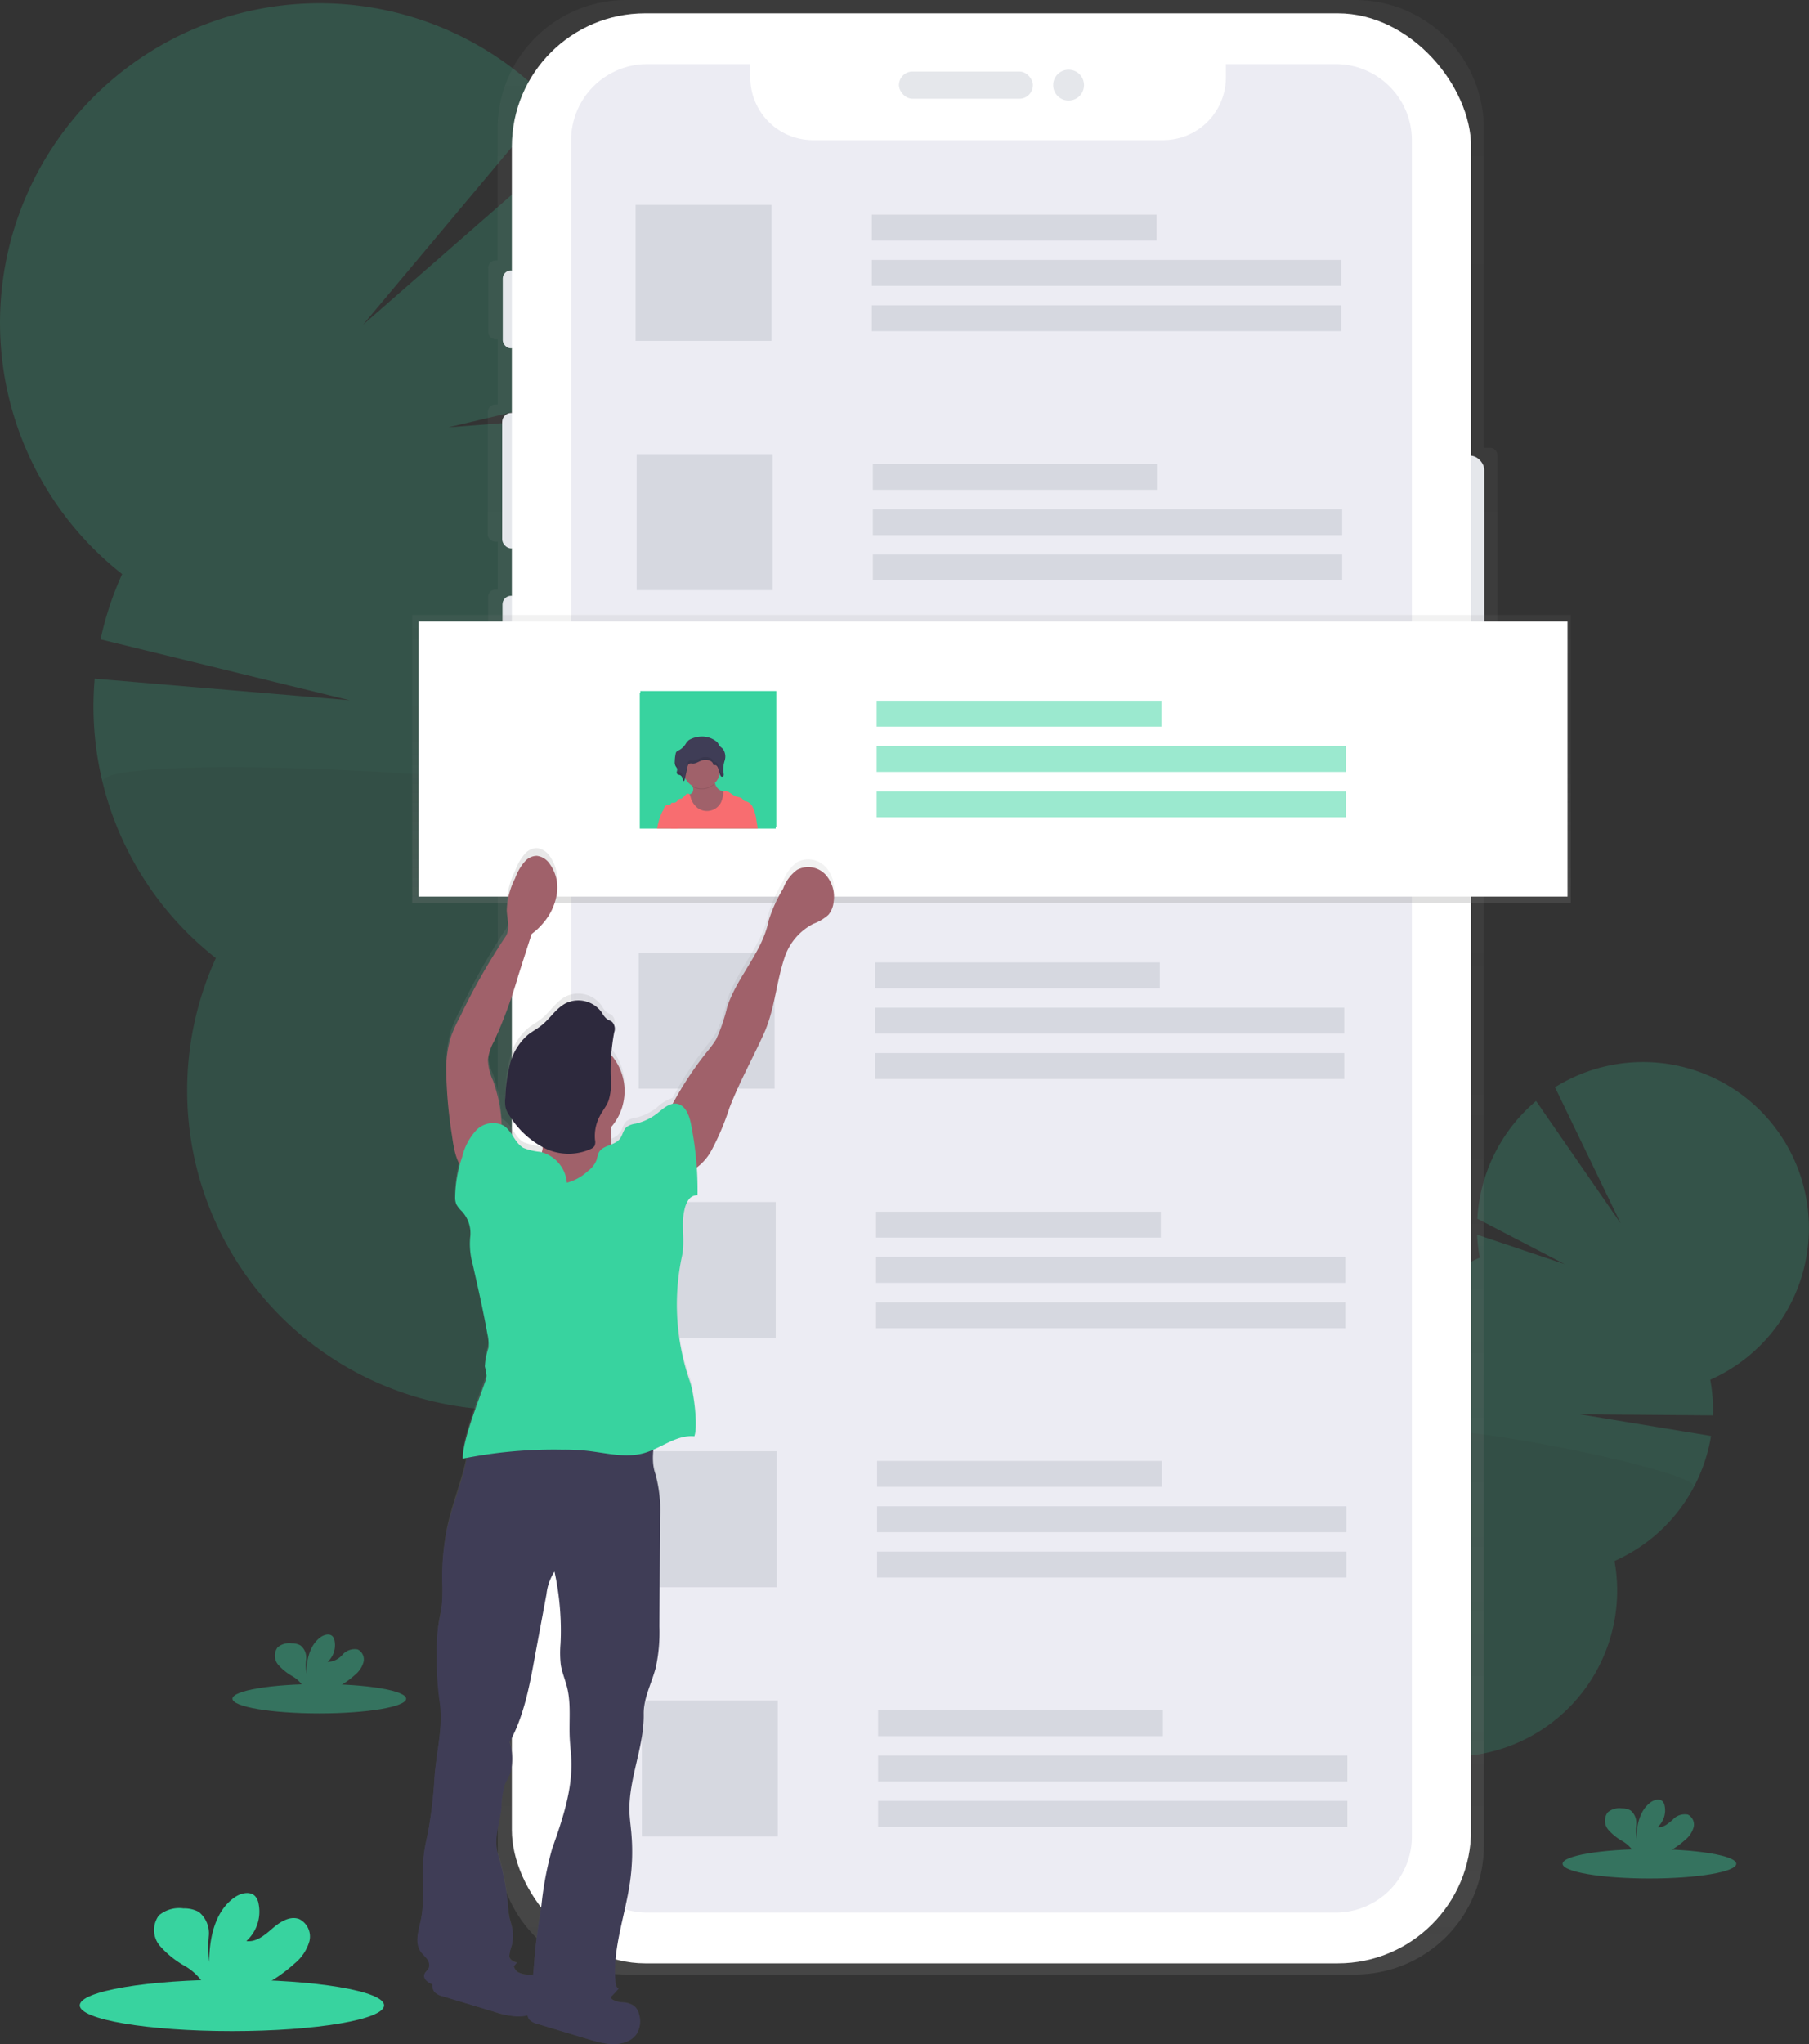 <svg xmlns="http://www.w3.org/2000/svg" xmlns:xlink="http://www.w3.org/1999/xlink" width="203.539" height="229.932" viewBox="0 0 203.539 229.932">
    <rect x="0" y="0" width="203.539" height="229.932" fill="#333333" stroke="none"/>
    <defs>
        <style>
            .cls-1{opacity:.2}.cls-2{fill:#3f3d56}.cls-3{fill:#38d39f}.cls-17,.cls-4{opacity:.1}.cls-5{fill:url(#linear-gradient)}.cls-6{fill:#e5e7eb}.cls-7{fill:#fff}.cls-8{fill:#ececf3}.cls-9{opacity:.4}.cls-10{fill:#d6d8e0}.cls-11{fill:url(#linear-gradient-2)}.cls-12{opacity:.5}.cls-13{fill:url(#linear-gradient-3)}.cls-14{fill:#a0616a}.cls-15{fill:#2d293d}.cls-16{fill:#f86d70}
        </style>
        <linearGradient id="linear-gradient" x1=".5" x2=".5" y1="1" gradientUnits="objectBoundingBox">
            <stop offset="0" stop-color="gray" stop-opacity=".251"/>
            <stop offset=".54" stop-color="gray" stop-opacity=".122"/>
            <stop offset="1" stop-color="gray" stop-opacity=".102"/>
        </linearGradient>
        <linearGradient id="linear-gradient-2" x1=".5" x2=".5" y1="1" xlink:href="#linear-gradient"/>
        <linearGradient id="linear-gradient-3" x1="-.001" x2="1" y1=".5" y2=".5" xlink:href="#linear-gradient"/>
    </defs>
    <g id="Group_1202" data-name="Group 1202" transform="translate(-81 -135.128)">
        <g id="Group_1194" class="cls-1" data-name="Group 1194" transform="translate(225.153 254.584)">
            <path id="Path_1650" d="M748.652 751.354a6.967 6.967 0 0 1-.632.973q-3.146-2.212-6.4-4.344l.141-.278a6.146 6.146 0 0 1 2.176-2.371 3.636 3.636 0 0 1 3.658-.3 3.677 3.677 0 0 1 1.8 3.194 6.167 6.167 0 0 1-.739 3.125z" class="cls-2" data-name="Path 1650" transform="translate(-741.62 -660.953)"/>
            <ellipse id="Ellipse_366" cx="5.104" cy="3.898" class="cls-2" data-name="Ellipse 366" rx="5.104" ry="3.898" transform="rotate(-62.09 71.592 42.33)"/>
            <ellipse id="Ellipse_367" cx="5.104" cy="3.898" class="cls-2" data-name="Ellipse 367" rx="5.104" ry="3.898" transform="rotate(-62.09 68.473 37.149)"/>
            <ellipse id="Ellipse_368" cx="5.104" cy="3.898" class="cls-2" data-name="Ellipse 368" rx="5.104" ry="3.898" transform="rotate(-62.09 65.354 31.966)"/>
            <ellipse id="Ellipse_369" cx="5.104" cy="3.898" class="cls-2" data-name="Ellipse 369" rx="5.104" ry="3.898" transform="rotate(-62.09 62.237 26.789)"/>
            <path id="Path_1651" d="M765.018 487.024a18.474 18.474 0 0 1-.3-2.569l9.855 3.317-9.828-5.113a18.7 18.7 0 0 1 6.61-13.241l9.523 13.771-7.394-15.316a18.672 18.672 0 1 1 17.471 32.9 18.682 18.682 0 0 1 .3 4.009l-14.968-.12 14.753 2.431a18.671 18.671 0 0 1-10.864 14.07 18.672 18.672 0 1 1-25.94-13.738 18.678 18.678 0 0 1 10.807-20.4z" class="cls-3" data-name="Path 1651" transform="translate(-742.677 -465.029)"/>
            <path id="Path_1652" d="M789.029 609.38a18.6 18.6 0 0 1-8.933 8.331 18.672 18.672 0 1 1-25.94-13.738c-.725-3.978 35.854 3.554 34.873 5.407z" class="cls-4" data-name="Path 1652" transform="translate(-742.621 -561.576)"/>
        </g>
        <g id="Group_1195" class="cls-1" data-name="Group 1195" transform="translate(81 135.494)">
            <path id="Path_1653" d="M476.137 660.733a12.96 12.96 0 0 0 .716 2.111q6.918-2.65 14-5.089c-.042-.192-.084-.389-.132-.6a11.833 11.833 0 0 0-2.943-5.454 6.521 6.521 0 0 0-11.538 2.805 11.84 11.84 0 0 0-.103 6.227z" class="cls-2" data-name="Path 1653" transform="translate(-411.202 -474.991)"/>
            <ellipse id="Ellipse_370" cx="7.505" cy="9.822" class="cls-2" data-name="Ellipse 370" rx="7.505" ry="9.822" transform="rotate(-13.72 713.637 -166.139)"/>
            <ellipse id="Ellipse_371" cx="7.505" cy="9.822" class="cls-2" data-name="Ellipse 371" rx="7.505" ry="9.822" transform="rotate(-13.72 663.731 -160.126)"/>
            <ellipse id="Ellipse_372" cx="7.505" cy="9.822" class="cls-2" data-name="Ellipse 372" rx="7.505" ry="9.822" transform="rotate(-13.72 613.831 -154.126)"/>
            <ellipse id="Ellipse_373" cx="7.505" cy="9.822" class="cls-2" data-name="Ellipse 373" rx="7.505" ry="9.822" transform="rotate(-13.72 563.943 -148.124)"/>
            <path id="Path_1654" d="M328.734 118.048a35.52 35.52 0 0 0 1.739-4.658l-19.923 1.53 20.764-4.913a36.02 36.02 0 0 0-6.086-27.841l-24.285 21.213 21.034-25.1a35.945 35.945 0 1 0-48.141 53.153 35.725 35.725 0 0 0-2.428 7.34l28.018 6.85-28.679-2.431a35.966 35.966 0 0 0 13.633 31.434 35.945 35.945 0 1 0 54.895-13.4 35.948 35.948 0 0 0-10.541-43.184z" class="cls-3" data-name="Path 1654" transform="translate(-260.093 -67.221)"/>
            <path id="Path_1655" d="M298.638 355.98a35.778 35.778 0 0 0 12.741 19.758 35.945 35.945 0 1 0 54.9-13.4c3.221-7.074-68.599-10.277-67.641-6.358z" class="cls-4" data-name="Path 1655" transform="translate(-287.092 -268.35)"/>
        </g>
        <path id="Path_1656" d="M556.163 116.372h-.663v-36A14.483 14.483 0 0 0 540.9 66h-81.768a14.486 14.486 0 0 0-14.6 14.37v14.923h-.195a.853.853 0 0 0-.859.844v7.185a.853.853 0 0 0 .859.844h.21v7.334h-.263a.85.85 0 0 0-.856.844v13.738a.853.853 0 0 0 .856.847h.263v5.389h-.228a.85.85 0 0 0-.859.844v13.873a.85.85 0 0 0 .859.844h.228v125.852a14.483 14.483 0 0 0 14.6 14.37H540.9a14.487 14.487 0 0 0 14.6-14.37V143.3h.671a.853.853 0 0 0 .859-.844v-25.24a.853.853 0 0 0-.859-.844z" class="cls-5" data-name="Path 1656" transform="translate(-307.545 69.128)"/>
        <rect id="Rectangle_268" width="3.224" height="26.59" class="cls-6" data-name="Rectangle 268" rx="1.612" transform="translate(244.78 186.383)"/>
        <rect id="Rectangle_269" width="1.811" height="8.753" class="cls-6" data-name="Rectangle 269" rx=".906" transform="translate(137.568 165.553)"/>
        <rect id="Rectangle_270" width="2.042" height="15.235" class="cls-6" data-name="Rectangle 270" rx="1.021" transform="translate(137.502 181.578)"/>
        <rect id="Rectangle_271" width="1.943" height="15.367" class="cls-6" data-name="Rectangle 271" rx=".971" transform="translate(137.535 202.144)"/>
        <rect id="Rectangle_272" width="107.928" height="219.349" class="cls-7" data-name="Rectangle 272" rx="15" transform="translate(138.591 136.625)"/>
        <rect id="Rectangle_273" width="15.073" height="3.06" class="cls-6" data-name="Rectangle 273" rx="1.53" transform="translate(182.146 143.175)"/>
        <circle id="Ellipse_374" cx="1.736" cy="1.736" r="1.736" class="cls-6" data-name="Ellipse 374" transform="translate(199.495 142.968)"/>
        <path id="Path_1657" d="M560.766 90.09h-12.355v1.5a7.059 7.059 0 0 1-7.059 7.056h-39.391a7.059 7.059 0 0 1-7.059-7.056v-1.5h-11.591a8.571 8.571 0 0 0-8.571 8.571v190.781a8.571 8.571 0 0 0 8.571 8.571h77.455a8.571 8.571 0 0 0 8.571-8.571V98.661a8.571 8.571 0 0 0-8.571-8.571z" class="cls-8" data-name="Path 1657" transform="translate(-329.482 52.25)"/>
        <ellipse id="Ellipse_375" cx="17.121" cy="2.895" class="cls-3" data-name="Ellipse 375" rx="17.121" ry="2.895" transform="translate(89.974 357.806)"/>
        <path id="Path_1658" d="M333.825 785.188a5.012 5.012 0 0 0 1.632-2.464 2.195 2.195 0 0 0-1.141-2.509c-1.048-.4-2.167.323-3.015 1.057s-1.823 1.572-2.934 1.416a4.461 4.461 0 0 0 1.38-4.191 1.727 1.727 0 0 0-.383-.847c-.581-.623-1.635-.356-2.332.135-2.212 1.557-2.832 4.565-2.844 7.275a13.7 13.7 0 0 1-.042-2.994 3.086 3.086 0 0 0-1.123-2.652 3.411 3.411 0 0 0-1.718-.4 3.556 3.556 0 0 0-2.781.79 2.767 2.767 0 0 0 .108 3.419 10.753 10.753 0 0 0 2.883 2.308 6.384 6.384 0 0 1 2.057 1.964 1.768 1.768 0 0 1 .153.35h6.236a17.484 17.484 0 0 0 3.864-2.657z" class="cls-3" data-name="Path 1658" transform="translate(-219.65 -429.222)"/>
        <g id="Group_1197" class="cls-9" data-name="Group 1197" transform="translate(256.814 337.556)">
            <ellipse id="Ellipse_376" cx="9.771" cy="1.653" class="cls-3" data-name="Ellipse 376" rx="9.771" ry="1.653" transform="translate(0 5.567)"/>
            <path id="Path_1659" d="M872.347 746.7a2.856 2.856 0 0 0 .934-1.4 1.254 1.254 0 0 0-.653-1.434 1.841 1.841 0 0 0-1.721.6c-.485.413-1.039.9-1.673.808a2.542 2.542 0 0 0 .787-2.4.975.975 0 0 0-.219-.482c-.332-.356-.934-.2-1.329.075-1.263.9-1.617 2.608-1.626 4.152a7.952 7.952 0 0 1-.021-1.709 1.772 1.772 0 0 0-.644-1.515 1.951 1.951 0 0 0-.979-.228 2.039 2.039 0 0 0-1.59.449 1.582 1.582 0 0 0 .063 1.952 6.106 6.106 0 0 0 1.646 1.317 3.68 3.68 0 0 1 1.173 1.12 1.01 1.01 0 0 1 .087.2h3.563a9.879 9.879 0 0 0 2.202-1.505z" class="cls-3" data-name="Path 1659" transform="translate(-858.537 -742.185)"/>
        </g>
        <g id="Group_1198" class="cls-9" data-name="Group 1198" transform="translate(107.155 318.985)">
            <ellipse id="Ellipse_377" cx="9.771" cy="1.653" class="cls-3" data-name="Ellipse 377" rx="9.771" ry="1.653" transform="translate(0 5.567)"/>
            <path id="Path_1660" d="M372.437 684.67a2.823 2.823 0 0 0 .931-1.407 1.248 1.248 0 0 0-.653-1.431 1.834 1.834 0 0 0-1.718.6 2.317 2.317 0 0 1-1.673.808 2.556 2.556 0 0 0 .787-2.395 1.012 1.012 0 0 0-.219-.485c-.332-.353-.934-.2-1.332.078-1.263.9-1.617 2.6-1.623 4.149a7.757 7.757 0 0 1-.024-1.709 1.715 1.715 0 0 0-.641-1.5 1.935 1.935 0 0 0-.982-.231 2.022 2.022 0 0 0-1.587.452 1.582 1.582 0 0 0 .063 1.952 6.2 6.2 0 0 0 1.643 1.317 3.619 3.619 0 0 1 1.174 1.12 1.233 1.233 0 0 1 .09.2h3.559a9.968 9.968 0 0 0 2.205-1.518z" class="cls-3" data-name="Path 1660" transform="translate(-358.624 -680.153)"/>
        </g>
        <path id="Rectangle_274" d="M0 0h15.295v15.295H0z" class="cls-10" data-name="Rectangle 274" transform="translate(152.515 158.179)"/>
        <path id="Rectangle_275" d="M0 0h32.044v2.913H0z" class="cls-10" data-name="Rectangle 275" transform="translate(179.096 159.272)"/>
        <path id="Rectangle_276" d="M0 0h52.799v2.913H0z" class="cls-10" data-name="Rectangle 276" transform="translate(179.096 164.37)"/>
        <path id="Rectangle_277" d="M0 0h52.799v2.913H0z" class="cls-10" data-name="Rectangle 277" transform="translate(179.096 169.468)"/>
        <path id="Rectangle_278" d="M0 0h15.295v15.295H0z" class="cls-10" data-name="Rectangle 278" transform="translate(152.632 186.218)"/>
        <path id="Rectangle_279" d="M0 0h32.044v2.913H0z" class="cls-10" data-name="Rectangle 279" transform="translate(179.212 187.311)"/>
        <path id="Rectangle_280" d="M0 0h52.799v2.913H0z" class="cls-10" data-name="Rectangle 280" transform="translate(179.212 192.409)"/>
        <path id="Rectangle_281" d="M0 0h52.799v2.913H0z" class="cls-10" data-name="Rectangle 281" transform="translate(179.212 197.504)"/>
        <path id="Rectangle_282" d="M0 0h15.295v15.295H0z" class="cls-10" data-name="Rectangle 282" transform="translate(152.748 214.257)"/>
        <path id="Rectangle_283" d="M0 0h32.044v2.913H0z" class="cls-10" data-name="Rectangle 283" transform="translate(179.332 215.346)"/>
        <path id="Rectangle_284" d="M0 0h52.799v2.913H0z" class="cls-10" data-name="Rectangle 284" transform="translate(179.332 220.445)"/>
        <path id="Rectangle_285" d="M0 0h52.799v2.913H0z" class="cls-10" data-name="Rectangle 285" transform="translate(179.332 225.543)"/>
        <path id="Rectangle_286" d="M0 0h15.295v15.295H0z" class="cls-10" data-name="Rectangle 286" transform="translate(152.865 242.293)"/>
        <path id="Rectangle_287" d="M0 0h32.044v2.913H0z" class="cls-10" data-name="Rectangle 287" transform="translate(179.449 243.385)"/>
        <path id="Rectangle_288" d="M0 0h52.799v2.913H0z" class="cls-10" data-name="Rectangle 288" transform="translate(179.449 248.483)"/>
        <path id="Rectangle_289" d="M0 0h52.799v2.913H0z" class="cls-10" data-name="Rectangle 289" transform="translate(179.449 253.582)"/>
        <path id="Rectangle_290" d="M0 0h15.295v15.295H0z" class="cls-10" data-name="Rectangle 290" transform="translate(152.985 270.331)"/>
        <path id="Rectangle_291" d="M0 0h32.044v2.913H0z" class="cls-10" data-name="Rectangle 291" transform="translate(179.566 271.424)"/>
        <path id="Rectangle_292" d="M0 0h52.799v2.913H0z" class="cls-10" data-name="Rectangle 292" transform="translate(179.566 276.522)"/>
        <path id="Rectangle_293" d="M0 0h52.799v2.913H0z" class="cls-10" data-name="Rectangle 293" transform="translate(179.566 281.62)"/>
        <path id="Rectangle_294" d="M0 0h15.295v15.295H0z" class="cls-10" data-name="Rectangle 294" transform="translate(153.102 298.37)"/>
        <path id="Rectangle_295" d="M0 0h32.044v2.913H0z" class="cls-10" data-name="Rectangle 295" transform="translate(179.683 299.463)"/>
        <path id="Rectangle_296" d="M0 0h52.799v2.913H0z" class="cls-10" data-name="Rectangle 296" transform="translate(179.683 304.561)"/>
        <path id="Rectangle_297" d="M0 0h52.799v2.913H0z" class="cls-10" data-name="Rectangle 297" transform="translate(179.683 309.659)"/>
        <path id="Rectangle_298" d="M0 0h15.295v15.295H0z" class="cls-10" data-name="Rectangle 298" transform="translate(153.218 326.409)"/>
        <path id="Rectangle_299" d="M0 0h32.044v2.913H0z" class="cls-10" data-name="Rectangle 299" transform="translate(179.799 327.501)"/>
        <path id="Rectangle_300" d="M0 0h52.799v2.913H0z" class="cls-10" data-name="Rectangle 300" transform="translate(179.799 332.6)"/>
        <path id="Rectangle_301" d="M0 0h52.799v2.913H0z" class="cls-10" data-name="Rectangle 301" transform="translate(179.799 337.698)"/>
        <path id="Rectangle_302" d="M0 0h130.359v32.407H0z" class="cls-11" data-name="Rectangle 302" transform="translate(127.377 204.297)"/>
        <path id="Rectangle_303" d="M0 0h129.267v30.952H0z" class="cls-7" data-name="Rectangle 303" transform="translate(128.105 205.027)"/>
        <path id="Rectangle_304" d="M0 0h15.295v15.295H0z" class="cls-3" data-name="Rectangle 304" transform="translate(153.048 212.856)"/>
        <g id="Group_1199" class="cls-12" data-name="Group 1199" transform="translate(179.632 213.948)">
            <path id="Rectangle_305" d="M0 0h32.044v2.913H0z" class="cls-3" data-name="Rectangle 305"/>
            <path id="Rectangle_306" d="M0 0h52.799v2.913H0z" class="cls-3" data-name="Rectangle 306" transform="translate(0 5.098)"/>
            <path id="Rectangle_307" d="M0 0h52.799v2.913H0z" class="cls-3" data-name="Rectangle 307" transform="translate(0 10.196)"/>
        </g>
        <path id="Path_1661" d="M462.9 386.72a2.663 2.663 0 0 0-3.146-.479 4.621 4.621 0 0 0-1.563 2.117 16.387 16.387 0 0 0-1.632 3.61c-.692 3.565-3.53 6.335-4.667 9.78a19.437 19.437 0 0 1-1.242 3.673 11.694 11.694 0 0 1-1.018 1.4 39.455 39.455 0 0 0-3.892 5.936 4.777 4.777 0 0 0-1.772 1.1 6.116 6.116 0 0 1-2.395 1.135 2.26 2.26 0 0 0-.982.359c-.413.344-.47.964-.805 1.38a2.149 2.149 0 0 1-.9.6c0-.1-.015-.21-.018-.317a61.657 61.657 0 0 1-.024-1.667 6.269 6.269 0 0 0-.018-8.137 12.275 12.275 0 0 1 .344-2.572 1.142 1.142 0 0 0-.242-1.18c-.165-.129-.377-.177-.554-.3a2.411 2.411 0 0 1-.6-.76 3.233 3.233 0 0 0-4.065-1.039c-1.081.569-1.736 1.706-2.694 2.479-.491.4-1.057.692-1.548 1.09a6.427 6.427 0 0 0-2 3.257 18.658 18.658 0 0 0-.545 3.844 3.472 3.472 0 0 0 .045 1.168 3.085 3.085 0 0 0 .44.9 10.066 10.066 0 0 0 3.721 3.548 1.453 1.453 0 0 1 0 .23 1.654 1.654 0 0 1-.066.356l-.174-.048a6.871 6.871 0 0 1-1.907-.446c-.982-.551-1.278-1.895-2.218-2.512a1.7 1.7 0 0 0-.251-.135 16.8 16.8 0 0 0-.964-4.99 6.219 6.219 0 0 1-.572-2.365 5.814 5.814 0 0 1 .721-2.141 54.406 54.406 0 0 0 2.694-7.373q.746-2.356 1.5-4.715a7.432 7.432 0 0 0 1.314-1.251 6.674 6.674 0 0 0 1.524-3.272 4.634 4.634 0 0 0-.841-3.461 2 2 0 0 0-1.407-.862 1.829 1.829 0 0 0-1.314.6 5.842 5.842 0 0 0-1.126 1.934 8.634 8.634 0 0 0-.94 3.619c.039 1.042.428 2.206-.18 3.054a73.045 73.045 0 0 0-5.071 9 16.1 16.1 0 0 0-1.024 2.257 12.573 12.573 0 0 0-.536 3.892 52.186 52.186 0 0 0 .659 7.376 9.478 9.478 0 0 0 .871 3.233 13.557 13.557 0 0 0-.536 3.64 2.074 2.074 0 0 0 .132.835 3.449 3.449 0 0 0 .662.832 3.727 3.727 0 0 1 .9 2.946 8.355 8.355 0 0 0 .266 2.952c.6 2.658 1.2 5.314 1.676 7.993a5.114 5.114 0 0 1 .114 1.521 8.969 8.969 0 0 0-.407 2.141 8.107 8.107 0 0 1 .192 1.024 2.529 2.529 0 0 1-.18.766c-.682 1.985-2.518 6.535-2.5 8.637l.479-.114c-.482 2.727-1.611 5.335-2.2 8.053a26.938 26.938 0 0 0-.557 6.023 22.355 22.355 0 0 1-.048 2.724c-.093.805-.3 1.593-.413 2.395a21.7 21.7 0 0 0-.144 3.242 33.109 33.109 0 0 0 .3 5.089c.458 2.874-.344 5.73-.563 8.631a51.887 51.887 0 0 1-.688 6.053c-.165.844-.371 1.682-.485 2.536-.335 2.533.153 5.143-.374 7.643-.248 1.17-.692 2.485-.039 3.485.207.314.5.56.727.862a1.1 1.1 0 0 1 .21 1.057c-.129.275-.428.455-.5.748-.12.461.362.838.793 1.036l.123.048a1.111 1.111 0 0 0 .233.9 1.9 1.9 0 0 0 .919.479l5.652 1.712a7.542 7.542 0 0 0 3.892.449.978.978 0 0 0 .224.485 1.9 1.9 0 0 0 .919.479l5.61 1.7c1.443.437 3.027.868 4.413.275a2.506 2.506 0 0 0 1.012-.763 2.67 2.67 0 0 0 .359-2.236 1.823 1.823 0 0 0-.545-1 2.4 2.4 0 0 0-1.305-.428 2.637 2.637 0 0 1-1.144-.3.823.823 0 0 1-.26-.272q.485-.479.94-.994c-.245-.084-.332-.437-.356-.695-.356-3.814 1.081-7.541 1.626-11.331a24.248 24.248 0 0 0 .144-5.742c-.066-.721-.165-1.44-.195-2.164-.141-3.772 1.661-7.4 1.6-11.175-.03-1.766.9-3.509 1.35-5.218a18.892 18.892 0 0 0 .416-4.67l.072-12.352a15.454 15.454 0 0 0-.533-4.958 6.286 6.286 0 0 1-.216-2.712c1.524-.674 2.967-1.67 4.6-1.5.434-1.153-.081-4.993-.488-6.158a26.483 26.483 0 0 1-.9-14.262c.368-1.7-.138-3.515.272-5.212a3.151 3.151 0 0 1 .446-1.12 1.2 1.2 0 0 1 1.027-.542c0-1.039-.021-2.1-.09-3.149a7.484 7.484 0 0 0 1.667-1.919 29.593 29.593 0 0 0 2.03-4.811c1.1-2.874 2.6-5.571 3.859-8.382s1.383-5.886 2.395-8.8a6.61 6.61 0 0 1 3.218-3.706 5.133 5.133 0 0 0 1.67-1.006 2.7 2.7 0 0 0 .581-1.428 3.775 3.775 0 0 0-.964-3.185zM427.876 510.4c.123-.135.242-.269.356-.416-.377-.06-.838-.335-.847-.719a3.973 3.973 0 0 1 .245-1.123 4.49 4.49 0 0 0 .084-1.994c-.084-.464-.24-.9-.335-1.371a12.806 12.806 0 0 1-.18-1.551 25.654 25.654 0 0 0-1.09-5.5c-.542-1.733.2-3.488.392-5.293a10.435 10.435 0 0 1 .35-2.545c.177-.479.467-.9.644-1.383a6.33 6.33 0 0 0-.084-3.506c1.772-3.212 2.359-7.044 3.027-10.66l1.126-6.086a5.928 5.928 0 0 1 .9-2.569 31.561 31.561 0 0 1 .683 8.185 12.153 12.153 0 0 0 .03 2.395c.138.871.5 1.694.71 2.551.467 1.889.195 3.874.3 5.817.039.784.141 1.569.174 2.353.147 3.47-1.015 6.844-2.161 10.122a37.562 37.562 0 0 0-1.2 6.4c-.317 2.015-.632 4.032-.793 6.065-.048.62-.087 1.257-.162 1.886a4.925 4.925 0 0 0-.584-.093 2.638 2.638 0 0 1-1.144-.3 1.332 1.332 0 0 1-.441-.665z" class="cls-13" data-name="Path 1661" transform="translate(-289.072 -154.136)"/>
        <path id="Path_1662" d="M469 814.694a2.428 2.428 0 0 1 1.305.425 1.818 1.818 0 0 1 .545.994 2.646 2.646 0 0 1-.359 2.224 2.485 2.485 0 0 1-1.012.755c-1.386.6-2.97.165-4.413-.27l-5.652-1.7a1.9 1.9 0 0 1-.919-.476 1.245 1.245 0 0 1-.024-1.452 2.834 2.834 0 0 1 1.2-.955 13.458 13.458 0 0 1 5.688-1.09c.718-.015 1.425-.171 1.913.383.257.3.213.617.6.871a2.593 2.593 0 0 0 1.128.291z" class="cls-2" data-name="Path 1662" transform="translate(-317.928 -454.325)"/>
        <path id="Path_1663" d="M433.33 804.313a2.4 2.4 0 0 1 1.305.422 1.847 1.847 0 0 1 .545.994 2.643 2.643 0 0 1-.359 2.224 2.491 2.491 0 0 1-1.012.757c-1.386.6-2.97.162-4.413-.272l-5.652-1.7a1.875 1.875 0 0 1-.919-.476 1.245 1.245 0 0 1-.024-1.452 2.817 2.817 0 0 1 1.2-.955 13.427 13.427 0 0 1 5.673-1.09c.716 0 1.425-.171 1.913.383.257.3.213.62.6.871a2.637 2.637 0 0 0 1.143.294z" class="cls-2" data-name="Path 1663" transform="translate(-292.936 -447.054)"/>
        <path id="Path_1664" d="M434.3 600.616a69.608 69.608 0 0 0-10.023-.281 1.97 1.97 0 0 0-.65.1c-.736.3-.85 1.263-.922 2.054-.281 3.194-1.691 6.173-2.395 9.307a26.574 26.574 0 0 0-.557 5.987 22 22 0 0 1-.048 2.694c-.093.8-.3 1.584-.413 2.395a21.42 21.42 0 0 0-.144 3.221 32.674 32.674 0 0 0 .3 5.05c.458 2.856-.344 5.688-.563 8.574a51.292 51.292 0 0 1-.689 6.014c-.165.838-.371 1.671-.485 2.518-.335 2.518.153 5.113-.374 7.595-.248 1.162-.692 2.467-.039 3.461.207.314.5.557.727.856a1.087 1.087 0 0 1 .21 1.051c-.129.272-.428.452-.5.742-.12.458.362.835.793 1.03a8.271 8.271 0 0 0 9.628-2.38c-.377-.06-.838-.332-.847-.713a3.929 3.929 0 0 1 .245-1.117 4.431 4.431 0 0 0 .084-1.982c-.084-.458-.24-.9-.335-1.362a12.6 12.6 0 0 1-.18-1.539 25.332 25.332 0 0 0-1.09-5.46c-.542-1.721.2-3.464.392-5.26a10.307 10.307 0 0 1 .35-2.527c.177-.476.467-.9.644-1.374a6.246 6.246 0 0 0-.084-3.482c1.772-3.194 2.359-7 3.027-10.592l1.126-6.047a5.842 5.842 0 0 1 .9-2.551 31.161 31.161 0 0 1 .683 8.134 11.975 11.975 0 0 0 .03 2.362c.138.865.5 1.682.709 2.536.467 1.874.195 3.847.3 5.778.039.778.141 1.557.174 2.338.147 3.446-1.015 6.8-2.161 10.053a37.139 37.139 0 0 0-1.2 6.356c-.317 2-.632 4.006-.793 6.026-.147 1.856-.21 3.865-1.365 5.323a9.793 9.793 0 0 0 3.38 1.62 6.268 6.268 0 0 0 4.17-.805 13.172 13.172 0 0 0 3.293-2.8c-.245-.084-.332-.437-.356-.691-.356-3.787 1.081-7.484 1.626-11.256a23.953 23.953 0 0 0 .144-5.706c-.066-.716-.165-1.428-.195-2.146-.141-3.748 1.661-7.355 1.6-11.1-.03-1.754.9-3.488 1.35-5.185a18.6 18.6 0 0 0 .416-4.637l.072-12.274a15.27 15.27 0 0 0-.533-4.928c-.659-1.883.093-4.05.207-6.041a24.912 24.912 0 0 1-9.639 1.061z" class="cls-2" data-name="Path 1664" transform="translate(-289.002 -304.695)"/>
        <path id="Path_1665" d="M510.073 419.778a39.14 39.14 0 0 1 4.583-7.239 11.8 11.8 0 0 0 1.018-1.389 19.2 19.2 0 0 0 1.242-3.649c1.138-3.425 3.976-6.176 4.667-9.717a16.447 16.447 0 0 1 1.632-3.592 4.53 4.53 0 0 1 1.563-2.1 2.663 2.663 0 0 1 3.146.479 3.73 3.73 0 0 1 .961 3.158 2.637 2.637 0 0 1-.581 1.419 5.2 5.2 0 0 1-1.671 1 6.557 6.557 0 0 0-3.218 3.679c-1 2.892-1.126 5.951-2.395 8.739s-2.76 5.466-3.859 8.319a28.674 28.674 0 0 1-2.03 4.79 5.9 5.9 0 0 1-4.059 2.976 10.2 10.2 0 0 0-.5-3.185c-.364-1.182-1.044-2.586-.499-3.688z" class="cls-14" data-name="Path 1665" transform="translate(-354.094 -159.119)"/>
        <path id="Path_1666" d="M434.044 419.073a16.6 16.6 0 0 0-.97-6.221 6.159 6.159 0 0 1-.572-2.35 5.744 5.744 0 0 1 .721-2.125 53.823 53.823 0 0 0 2.694-7.328l1.5-4.682a7.483 7.483 0 0 0 1.314-1.242 6.629 6.629 0 0 0 1.524-3.251 4.587 4.587 0 0 0-.841-3.44 1.988 1.988 0 0 0-1.414-.854 1.811 1.811 0 0 0-1.314.6 5.79 5.79 0 0 0-1.126 1.922 8.526 8.526 0 0 0-.94 3.592c.039 1.036.428 2.191-.18 3.033a72.512 72.512 0 0 0-5.071 8.942 15.919 15.919 0 0 0-1.024 2.242 12.43 12.43 0 0 0-.536 3.874 51.518 51.518 0 0 0 .659 7.328c.21 1.521.491 3.179 1.644 4.191a24.5 24.5 0 0 1 3.932-4.231z" class="cls-14" data-name="Path 1666" transform="translate(-296.602 -156.181)"/>
        <circle id="Ellipse_378" cx="6.212" cy="6.212" r="6.212" class="cls-14" data-name="Ellipse 378" transform="translate(138.849 251.639)"/>
        <path id="Path_1667" d="M457.365 488.447a8.287 8.287 0 0 1-1.338 3.1c-.356.6-.805 1.236-1.5 1.3a29.935 29.935 0 0 0 5.64 2.269 6.414 6.414 0 0 0 2.063.332 5.039 5.039 0 0 0 1.715-.44 8.517 8.517 0 0 0 4.832-5.688 11.21 11.21 0 0 1-2.305-.177 1.7 1.7 0 0 1-1.132-.554 1.823 1.823 0 0 1-.233-1q-.045-1.554 0-3.107a12.275 12.275 0 0 0-4.514.554c-.6.195-1.2.431-1.811.584-.377.093-1.416 0-1.694.219-.421.33.388 1.845.277 2.608z" class="cls-14" data-name="Path 1667" transform="translate(-315.322 -224.055)"/>
        <path id="Path_1668" d="M443.718 489.583a3.907 3.907 0 0 0-2.97-3.467 6.865 6.865 0 0 1-1.907-.443c-.982-.548-1.278-1.883-2.218-2.5a2.623 2.623 0 0 0-3.1.506 6.682 6.682 0 0 0-1.572 2.958 14.892 14.892 0 0 0-.805 4.535 2.06 2.06 0 0 0 .132.832 3.494 3.494 0 0 0 .662.829 3.676 3.676 0 0 1 .9 2.922 8.273 8.273 0 0 0 .266 2.937c.6 2.637 1.2 5.278 1.676 7.939a5.054 5.054 0 0 1 .114 1.5 8.859 8.859 0 0 0-.407 2.123 8.051 8.051 0 0 1 .192 1.021 2.476 2.476 0 0 1-.18.757c-.683 1.976-2.518 6.5-2.5 8.583a51.923 51.923 0 0 1 11.178-1.012 23.48 23.48 0 0 1 2.715.12c2.164.231 4.38.862 6.478.278 1.946-.542 3.673-2.1 5.688-1.9.434-1.147-.081-4.964-.488-6.119a26.147 26.147 0 0 1-.9-14.169c.368-1.694-.138-3.491.272-5.176a3.1 3.1 0 0 1 .446-1.114 1.2 1.2 0 0 1 1.027-.539 38.137 38.137 0 0 0-.748-8.062c-.2-.943-.617-2.057-1.566-2.218-.856-.144-1.578.578-2.263 1.111a6.185 6.185 0 0 1-2.395 1.126 2.254 2.254 0 0 0-.982.356c-.413.341-.47.958-.805 1.374-.6.745-1.937.68-2.362 1.539a5.39 5.39 0 0 0-.227.787 2.881 2.881 0 0 1-.985 1.272 5.558 5.558 0 0 1-2.366 1.314z" class="cls-3" data-name="Path 1668" transform="translate(-298.935 -221.416)"/>
        <path id="Path_1669" d="M462.187 445.48a1.136 1.136 0 0 0-.242-1.174c-.165-.129-.377-.177-.554-.3a2.4 2.4 0 0 1-.6-.757 3.251 3.251 0 0 0-4.074-1.027c-1.081.566-1.736 1.7-2.694 2.464-.491.4-1.057.689-1.548 1.081a6.389 6.389 0 0 0-2 3.239 18.433 18.433 0 0 0-.542 3.823 3.434 3.434 0 0 0 .045 1.161 3.05 3.05 0 0 0 .44.883 9.96 9.96 0 0 0 3.922 3.628 6.082 6.082 0 0 0 5.227.093.931.931 0 0 0 .4-.323 1.126 1.126 0 0 0 .06-.692 4.745 4.745 0 0 1 .524-2.646c.3-.6.745-1.114.988-1.736a6.167 6.167 0 0 0 .281-2.149 23.038 23.038 0 0 1 .367-5.568z" class="cls-15" data-name="Path 1669" transform="translate(-312.079 -194.233)"/>
        <path id="Rectangle_308" d="M0 0h15.295v15.295H0z" class="cls-3" data-name="Rectangle 308" transform="translate(152.985 213.038)"/>
        <path id="Path_1670" d="M522.767 361.148a2.009 2.009 0 0 1-1.036.94 2.57 2.57 0 0 1-.823.156 2.323 2.323 0 0 1-.9-.111 2.063 2.063 0 0 1-.949-.757 4.791 4.791 0 0 1-.551-1.1 1.222 1.222 0 0 1-.111-.623.9.9 0 0 0 .6-.338.758.758 0 0 0 .015-.6 2.283 2.283 0 0 0-.057-.171c-.045-.132-.2-.38-.093-.491s.359-.108.458-.153a4.322 4.322 0 0 1 .931-.416 2.263 2.263 0 0 1 .883.057.3.3 0 0 1 .111.042.257.257 0 0 1 .081.12c.084.2.132.428.2.638a1.314 1.314 0 0 0 .329.584 1.653 1.653 0 0 0 .458.275l.4.183a.572.572 0 0 1 .189.123.5.5 0 0 1 .09.246 2.3 2.3 0 0 1-.225 1.396z" class="cls-14" data-name="Path 1670" transform="translate(-360.068 -135.081)"/>
        <path id="Path_1671" d="M522.524 358.37a2.081 2.081 0 0 1-2.512.374 2.283 2.283 0 0 0-.057-.171c-.045-.132-.2-.38-.093-.491s.359-.108.458-.153a4.321 4.321 0 0 1 .931-.416 2.264 2.264 0 0 1 .883.057.3.3 0 0 1 .111.042.258.258 0 0 1 .081.12c.084.213.132.428.198.638z" class="cls-4" data-name="Path 1671" transform="translate(-361.07 -135.102)"/>
        <circle id="Ellipse_379" cx="2.078" cy="2.078" r="2.078" class="cls-14" data-name="Ellipse 379" transform="translate(157.88 219.66)"/>
        <path id="Path_1672" d="M519.969 367.483h-9.777c-.3-.668-.569-1.338-.871-2.006a1.392 1.392 0 0 1 .177-.449.488.488 0 0 1 .4-.225c.087 0 .186.033.248-.03s.042-.114.087-.156a.366.366 0 0 1 .237-.036.542.542 0 0 0 .461-.231.738.738 0 0 1 .117-.153.668.668 0 0 1 .251-.066c.242-.054.386-.3.569-.452a.341.341 0 0 1 .359-.1.221.221 0 0 1 .075.063.677.677 0 0 1 .1.248 2.221 2.221 0 0 0 .781 1.26 1.772 1.772 0 0 0 2.676-.668 3.486 3.486 0 0 0 .245-1.135v-.047a.856.856 0 0 1 .713.141 4.02 4.02 0 0 0 .635.4c.266.1.6.1.781.3.078.078.132.186.231.233a.688.688 0 0 0 .192.045 1.135 1.135 0 0 1 .751.659 5.127 5.127 0 0 1 .419 1.515z" class="cls-16" data-name="Path 1672" transform="translate(-353.71 -139.153)"/>
        <path id="Path_1673" d="M515.3 343.147a1.57 1.57 0 0 0-.362.419 2.062 2.062 0 0 1-.725.712.9.9 0 0 0-.332.207.555.555 0 0 0-.087.234 4.381 4.381 0 0 0-.093.883.943.943 0 0 0 .072.437c.06.126.174.233.195.371a1.084 1.084 0 0 1-.036.323.281.281 0 0 0 .111.3.759.759 0 0 0 .168.039c.3.066.4.419.446.709.1 0 .147-.123.171-.219l.3-1.392c.036-.15.09-.326.243-.377a.758.758 0 0 1 .317 0c.413.036.76-.284 1.164-.374a1.589 1.589 0 0 1 .4-.024c.317 0 .689.147.757.443a.149.149 0 0 0 .063.132.252.252 0 0 0 .141 0c.2-.021.32.207.38.392l.21.68c.033.1.087.224.2.236a.21.21 0 0 0 .207-.183.828.828 0 0 0-.042-.3 3.241 3.241 0 0 1 .147-1.344 1.473 1.473 0 0 0-.2-1.3c-.114-.123-.264-.216-.368-.347s-.153-.272-.254-.4a2.613 2.613 0 0 0-1.452-.635 2.976 2.976 0 0 0-1.741.378z" class="cls-2" data-name="Path 1673" transform="translate(-356.779 -124.78)"/>
        <g id="Group_1200" class="cls-17" data-name="Group 1200" transform="translate(156.925 220.005)">
            <path id="Path_1674" d="M519.562 352.348c-.111 0-.165-.135-.2-.236l-.21-.68c-.06-.186-.18-.413-.38-.4a.251.251 0 0 1-.141 0c-.045-.024-.051-.081-.063-.132-.069-.3-.44-.428-.757-.443a1.458 1.458 0 0 0-.4.027c-.4.087-.751.407-1.165.371a.874.874 0 0 0-.317 0c-.153.054-.207.228-.242.38-.1.464-.207.928-.3 1.389-.024.1-.069.213-.171.219-.045-.3-.147-.644-.446-.71a.622.622 0 0 1-.168-.039.188.188 0 0 1-.087-.1.963.963 0 0 1-.024.129.281.281 0 0 0 .111.3.761.761 0 0 0 .168.039c.3.066.4.419.446.71.1 0 .147-.123.171-.219.1-.464.207-.928.3-1.392.036-.15.09-.326.242-.377a.757.757 0 0 1 .317 0c.413.036.76-.284 1.165-.374a1.587 1.587 0 0 1 .4-.024c.317 0 .689.147.757.443a.149.149 0 0 0 .063.132.252.252 0 0 0 .141 0c.2-.021.32.207.38.392l.21.68c.033.1.087.225.2.236a.21.21 0 0 0 .207-.183.6.6 0 0 0-.03-.24.186.186 0 0 1-.177.102z" data-name="Path 1674" transform="translate(-514.258 -350.178)"/>
            <path id="Path_1675" d="M513.977 352.391c-.021-.138-.135-.245-.195-.371a.763.763 0 0 1-.069-.269v.15a.943.943 0 0 0 .072.437c.048.1.132.192.174.3a.667.667 0 0 0 .018-.247z" data-name="Path 1675" transform="translate(-513.711 -351.082)"/>
            <path id="Path_1676" d="M532.07 349.867a3.892 3.892 0 0 0-.171 1.2 7.276 7.276 0 0 1 .171-.874 2.293 2.293 0 0 0 .051-.671 2.719 2.719 0 0 1-.051.345z" data-name="Path 1676" transform="translate(-526.454 -349.52)"/>
        </g>
        <path id="Path_1677" d="M509.382 372.046h-2.332a7.332 7.332 0 0 1 .548-1.82.415.415 0 0 1 .1-.159.144.144 0 0 1 .033-.027c.069-.054.165-.075.239-.126s.084-.1.153-.126a2.068 2.068 0 0 1 .76.126.761.761 0 0 1 .2.051.677.677 0 0 1 .317.389 3.674 3.674 0 0 1-.018 1.692z" class="cls-16" data-name="Path 1677" transform="translate(-352.119 -143.716)"/>
    </g>
</svg>
